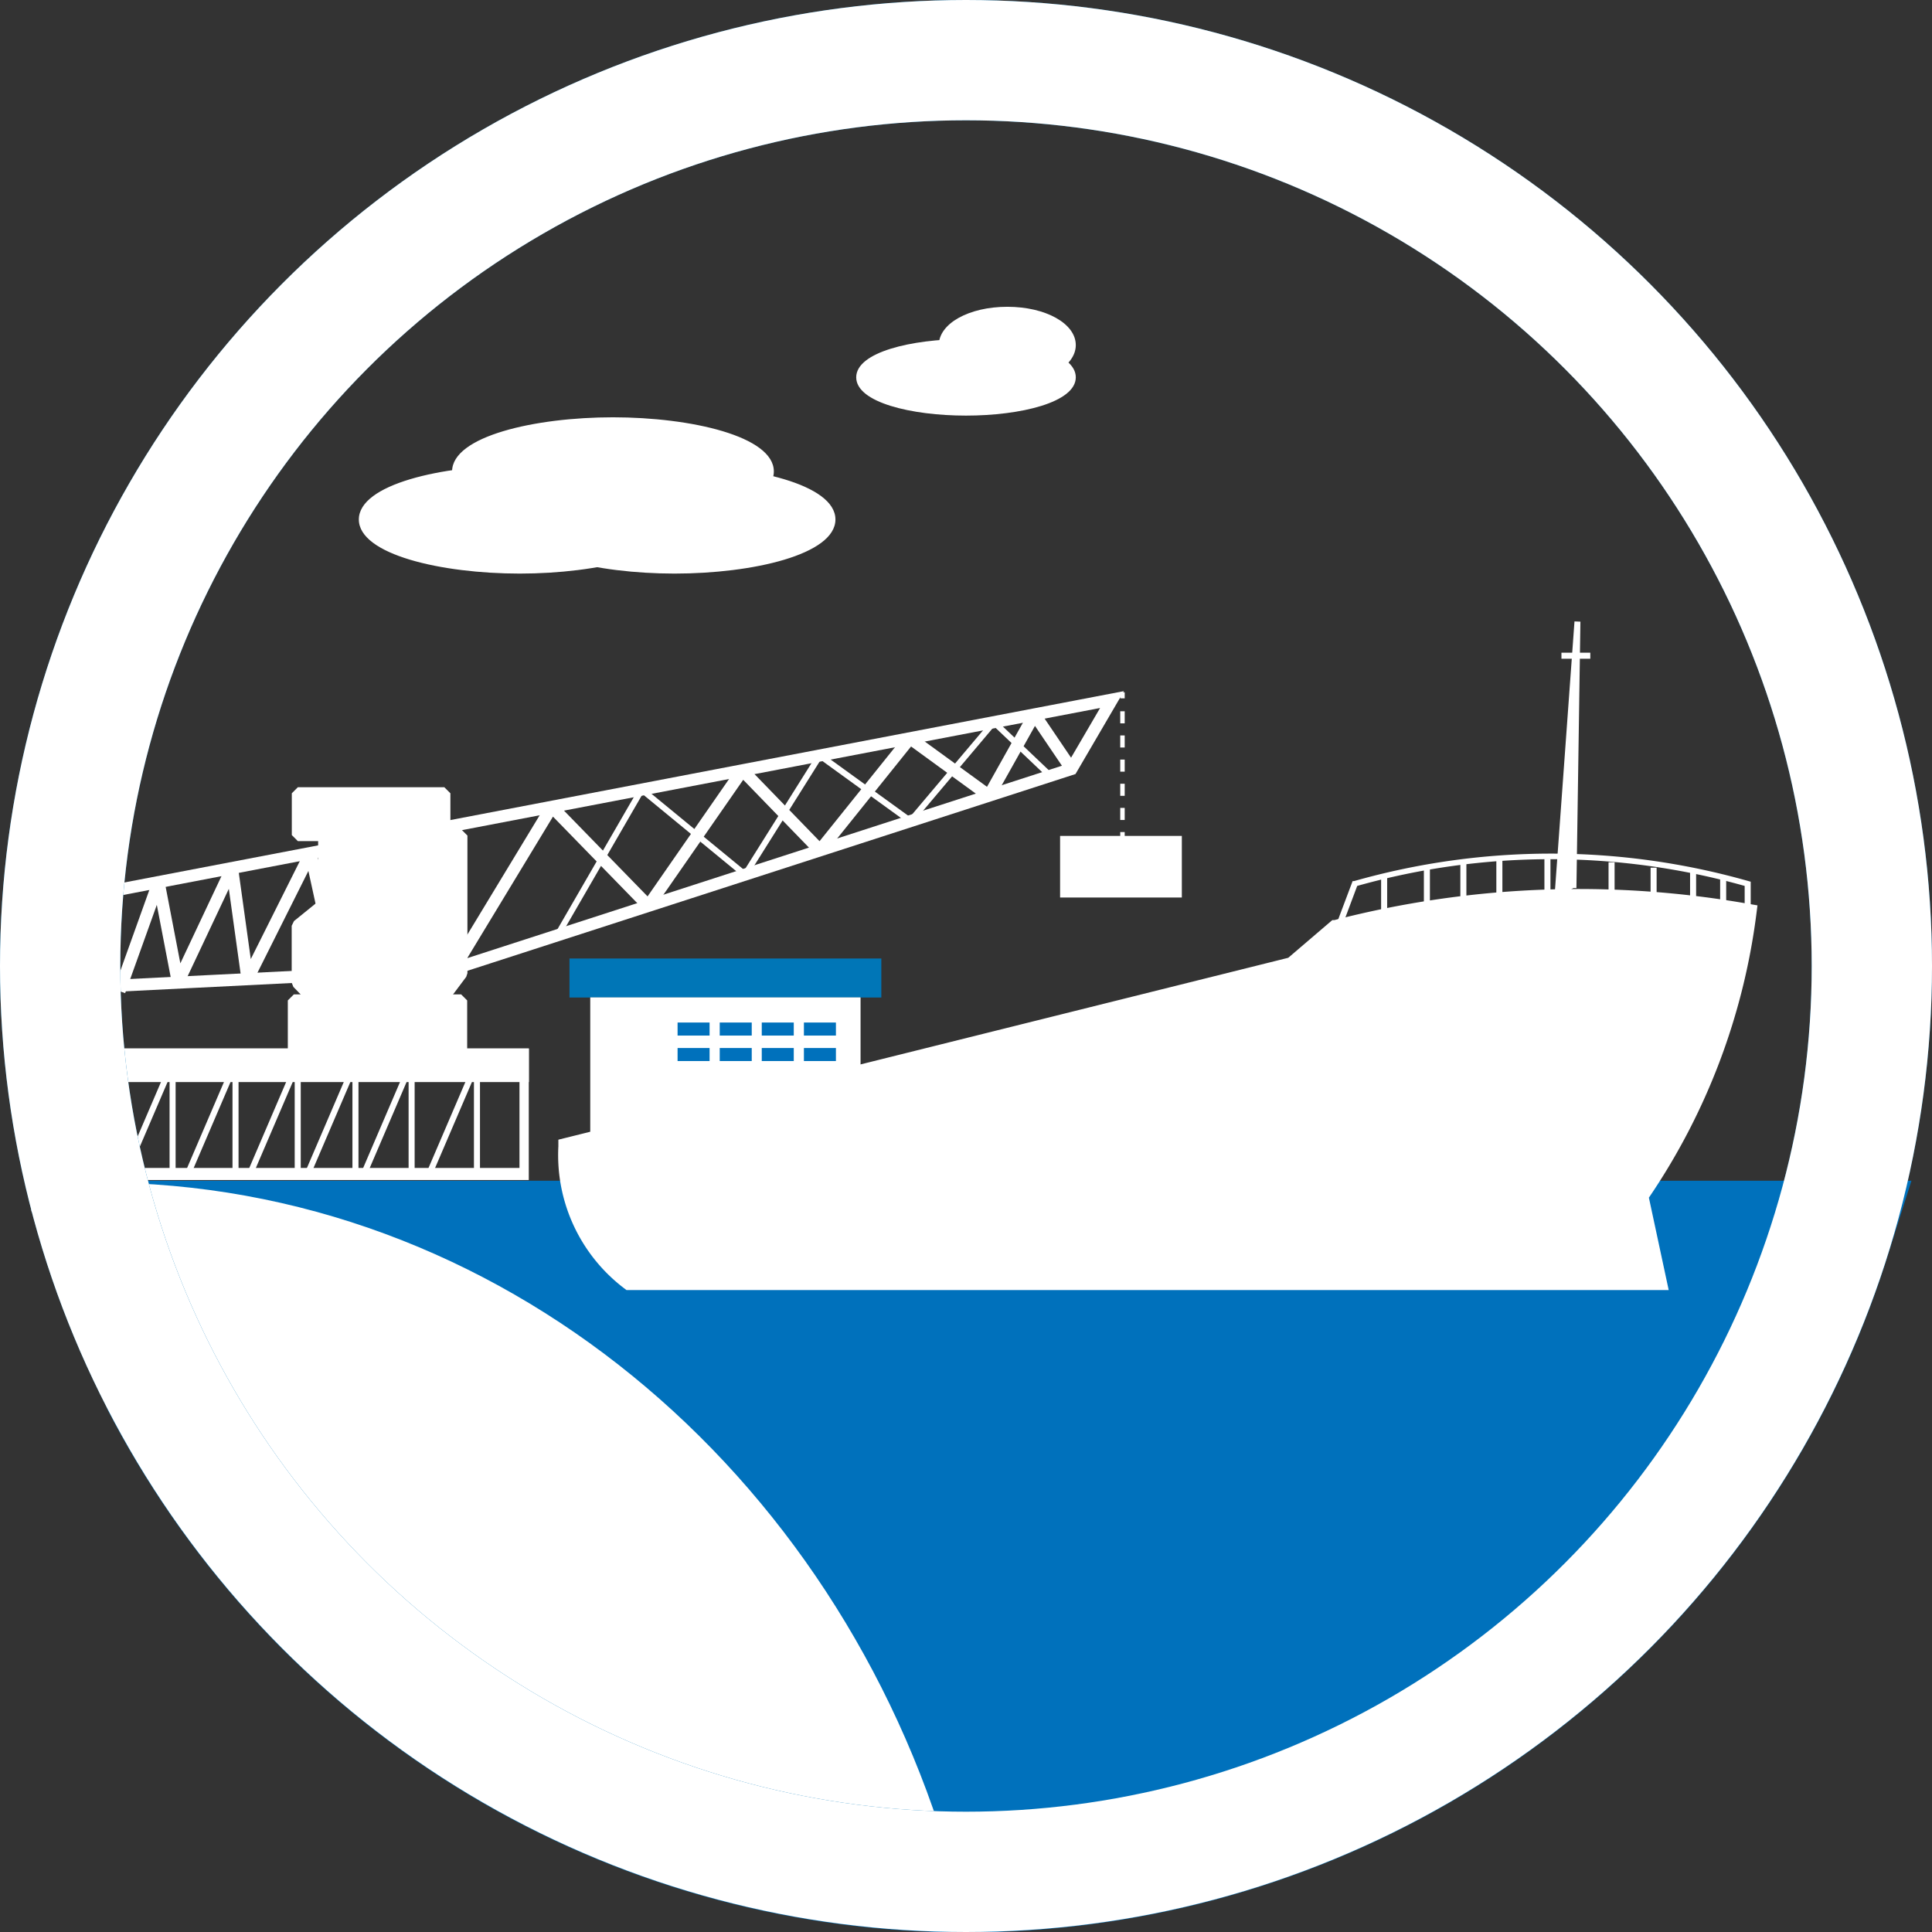 <svg id="Layer_1" data-name="Layer 1" xmlns="http://www.w3.org/2000/svg" viewBox="0 0 159.96 159.96"><rect x="0" y="0" width="159.96" height="159.96" fill="#333333" stroke="none"/><title>harbor-white</title><path d="M1596.63,377.76v11.59a75,75,0,0,0,138.16-11.59H1596.63Z" transform="translate(-1583.34 -275.02)" fill="#0071bc" stroke="#0071bc" stroke-miterlimit="10" stroke-width="9.96"/><rect x="24.33" y="82.83" width="13.85" height="4.48" fill="#fff"/><path d="M1621.52,362.83h-13.85l-0.5-.5v-4.48l0.5-.5h13.85l0.5,0.5v4.48Zm-13.36-1H1621v-3.48h-12.86v3.48Z" transform="translate(-1583.34 -275.02)" fill="#fff"/><polygon points="26.07 82.83 24.65 81.36 24.65 76.65 26.86 74.88 26.86 69.11 24.65 69.11 24.65 65.66 36.77 65.66 36.77 69.11 38.18 69.11 38.18 80.51 36.44 82.83 26.07 82.83" fill="#fff"/><path d="M1619.78,358.35h-10.37l-0.36-.15-1.42-1.47-0.14-.35v-4.71l0.19-.39,2-1.62v-5H1608l-0.5-.5v-3.46l0.5-.5h12.13l0.5,0.5v3h0.91l0.5,0.5v11.4l-0.1.3-1.74,2.32Zm-10.16-1h9.91l1.49-2V344.63h-0.91l-0.5-.5v-3h-11.13v2.46h1.71l0.5,0.5v5.76l-0.19.39-2,1.62v4.27Z" transform="translate(-1583.34 -275.02)" fill="#fff"/><rect x="129.28" y="54.04" width="2.39" height="0.5" fill="#fff"/><rect x="7.01" y="86.81" width="36.78" height="2.78" fill="#fff"/><path d="M1627.12,372.72h-38.81V361.83h38.81v10.89Zm-38-1h37.23v-8.9H1589.1v8.9Z" transform="translate(-1583.34 -275.02)" fill="#fff"/><rect x="39.24" y="88.2" width="0.5" height="9" fill="#fff"/><rect x="1616" y="367.48" width="9.8" height="0.5" transform="translate(-939.28 1437.44) rotate(-66.79)" fill="#fff"/><rect x="33.83" y="88.2" width="0.5" height="9" fill="#fff"/><rect x="1610.59" y="367.48" width="9.8" height="0.5" transform="translate(-942.56 1432.47) rotate(-66.79)" fill="#fff"/><rect x="29.18" y="88.2" width="0.5" height="9" fill="#fff"/><rect x="1605.94" y="367.48" width="9.8" height="0.5" transform="translate(-945.38 1428.19) rotate(-66.79)" fill="#fff"/><rect x="24.4" y="88.2" width="0.5" height="9" fill="#fff"/><rect x="1601.16" y="367.48" width="9.8" height="0.5" transform="translate(-948.27 1423.8) rotate(-66.79)" fill="#fff"/><rect x="19.25" y="88.2" width="0.5" height="9" fill="#fff"/><rect x="1596.01" y="367.48" width="9.8" height="0.5" transform="translate(-951.39 1419.07) rotate(-66.79)" fill="#fff"/><rect x="14.04" y="88.2" width="0.5" height="9" fill="#fff"/><rect x="1590.8" y="367.48" width="9.8" height="0.5" transform="translate(-954.55 1414.28) rotate(-66.79)" fill="#fff"/><rect x="47.15" y="79.36" width="25.82" height="3.23" fill="#0076b7"/><rect x="48.87" y="82.58" width="22.38" height="11.99" fill="#fff"/><rect x="56.1" y="84.66" width="2.65" height="1.08" fill="#0071bc"/><rect x="59.59" y="84.66" width="2.65" height="1.08" fill="#0071bc"/><rect x="63.07" y="84.66" width="2.65" height="1.08" fill="#0071bc"/><rect x="66.56" y="84.66" width="2.65" height="1.08" fill="#0071bc"/><rect x="56.1" y="86.77" width="2.65" height="1.08" fill="#0071bc"/><rect x="59.59" y="86.77" width="2.65" height="1.08" fill="#0071bc"/><rect x="63.07" y="86.77" width="2.65" height="1.08" fill="#0071bc"/><rect x="66.56" y="86.77" width="2.65" height="1.08" fill="#0071bc"/><path d="M1635.46,381.08a13.11,13.11,0,0,1-5.14-11.12l60.07-15,3.65-3.12a80.19,80.19,0,0,1,34-1.33,53.15,53.15,0,0,1-9,23.43l1.49,7.1h-85.12Z" transform="translate(-1583.34 -275.02)" fill="#fff"/><path d="M1721.5,381.83h-86.29l-0.2-.15a13.85,13.85,0,0,1-5.44-11.75l0-.55,10.53-2.62L1690,354.32l3.65-3.12,0.17,0a80.94,80.94,0,0,1,34.33-1.34l0.7,0.12-0.09.71a53.89,53.89,0,0,1-8.9,23.49Zm-85.78-1.49h83.94l-1.37-6.51,0.18-.26a52.4,52.4,0,0,0,8.74-22.39,79.45,79.45,0,0,0-32.83,1.39l-3.65,3.12-0.17,0L1631,370.55A12.35,12.35,0,0,0,1635.72,380.34Z" transform="translate(-1583.34 -275.02)" fill="#fff"/><path d="M1694.35,352l-0.47-.18,1.45-3.85,0.12,0a59.73,59.73,0,0,1,32.66,0l0.18,0.05v2.35h-0.5v-2a59.23,59.23,0,0,0-32.08,0Z" transform="translate(-1583.34 -275.02)" fill="#fff"/><rect x="114.35" y="72.58" width="0.5" height="3.12" fill="#fff"/><rect x="117.89" y="71.84" width="0.5" height="3.35" fill="#fff"/><rect x="120.91" y="71.39" width="0.5" height="3.56" fill="#fff"/><rect x="123.89" y="71.1" width="0.5" height="3.04" fill="#fff"/><rect x="127.87" y="71.1" width="0.5" height="3.04" fill="#fff"/><rect x="133.18" y="71.39" width="0.5" height="2.55" fill="#fff"/><rect x="136.66" y="71.84" width="0.5" height="2.1" fill="#fff"/><rect x="139.93" y="72.11" width="0.5" height="2.2" fill="#fff"/><rect x="142.42" y="72.67" width="0.5" height="2.53" fill="#fff"/><polyline points="128.94 74.33 128.97 73.93 130.61 51.47 130.27 73.52" fill="#fff"/><polygon points="129.19 74.34 128.7 74.31 130.36 51.45 130.85 51.47 130.52 73.53 130.03 73.52 130.23 60.13 129.19 74.34" fill="#fff"/><polyline points="10.06 81.59 13.13 73.03 14.73 81.36 19.21 71.86 20.49 81.07 25.72 70.62 27.92 80.7 34.08 69.02 37.56 80.22 45.69 66.8 53.68 75 61.47 63.78 67.89 70.4 75.34 61.12 81.88 65.88 85.65 59.15 88.56 63.45" fill="none" stroke="#fff" stroke-linecap="square" stroke-linejoin="bevel"/><polygon points="6.08 74.38 92.07 57.92 88.71 63.67 37.56 80.22 6.08 81.79 6.08 74.38" fill="none" stroke="#fff" stroke-miterlimit="10"/><polygon points="46.24 77.78 45.81 77.53 52.91 65.25 53.28 65.18 61.63 72.04 67.67 62.42 68.03 62.35 75.34 67.64 82.1 59.63 82.46 59.61 87.31 64.22 86.97 64.58 82.31 60.15 75.57 68.14 75.23 68.18 67.95 62.91 61.9 72.54 61.53 72.6 53.2 65.75 46.24 77.78" fill="#fff"/><rect x="92.75" y="57.32" width="0.37" height="0.5" fill="#fff"/><path d="M1676.46,342.91h-0.37v-1h0.37v1Zm0-2h-0.37v-1h0.37v1Zm0-2h-0.37v-1h0.37v1Zm0-2h-0.37v-1h0.37v1Zm0-2h-0.37v-1h0.37v1Z" transform="translate(-1583.34 -275.02)" fill="#fff"/><rect x="92.75" y="68.89" width="0.37" height="0.5" fill="#fff"/><rect x="87.96" y="69.39" width="9.71" height="4.73" fill="#fff"/><path d="M1681.19,349.33h-10.08v-5.1h10.08v5.1Zm-9.71-.37h9.33V344.6h-9.33V349Z" transform="translate(-1583.34 -275.02)" fill="#fff"/><ellipse cx="43.04" cy="43.01" rx="12.82" ry="3.98" fill="#fff"/><path d="M1626.37,322.51c-6.46,0-13.32-1.57-13.32-4.48s6.86-4.48,13.32-4.48,13.32,1.57,13.32,4.48S1632.83,322.51,1626.37,322.51Zm0-8c-7.26,0-12.32,1.84-12.32,3.48s5.06,3.48,12.32,3.48,12.32-1.84,12.32-3.48S1633.64,314.55,1626.37,314.55Z" transform="translate(-1583.34 -275.02)" fill="#fff"/><ellipse cx="50.75" cy="39.03" rx="12.82" ry="3.98" fill="#fff"/><path d="M1634.09,318.53c-6.46,0-13.32-1.57-13.32-4.48s6.86-4.48,13.32-4.48,13.32,1.57,13.32,4.48S1640.55,318.53,1634.09,318.53Zm0-8c-7.26,0-12.32,1.84-12.32,3.48s5.06,3.48,12.32,3.48,12.32-1.84,12.32-3.48S1641.35,310.56,1634.09,310.56Z" transform="translate(-1583.34 -275.02)" fill="#fff"/><ellipse cx="55.86" cy="43.01" rx="12.82" ry="3.98" fill="#fff"/><path d="M1639.19,322.51c-6.46,0-13.32-1.57-13.32-4.48s6.86-4.48,13.32-4.48,13.32,1.57,13.32,4.48S1645.65,322.51,1639.19,322.51Zm0-8c-7.26,0-12.32,1.84-12.32,3.48s5.06,3.48,12.32,3.48,12.32-1.84,12.32-3.48S1646.45,314.55,1639.19,314.55Z" transform="translate(-1583.34 -275.02)" fill="#fff"/><ellipse cx="79.98" cy="31.24" rx="8.59" ry="2.67" fill="#fff"/><path d="M1663.32,309.43c-4.52,0-9.09-1.09-9.09-3.17s4.57-3.17,9.09-3.17,9.09,1.09,9.09,3.17S1667.83,309.43,1663.32,309.43Zm0-5.34c-4.94,0-8.09,1.29-8.09,2.17s3.15,2.17,8.09,2.17,8.09-1.29,8.09-2.17S1668.25,304.09,1663.32,304.09Z" transform="translate(-1583.34 -275.02)" fill="#fff"/><ellipse cx="83.4" cy="28.57" rx="5.17" ry="2.67" fill="#fff"/><path d="M1666.74,306.76c-3.18,0-5.67-1.39-5.67-3.17s2.49-3.17,5.67-3.17,5.67,1.39,5.67,3.17S1669.91,306.76,1666.74,306.76Zm0-5.34c-2.75,0-4.67,1.14-4.67,2.17s1.92,2.17,4.67,2.17,4.67-1.14,4.67-2.17S1669.49,301.42,1666.74,301.42Z" transform="translate(-1583.34 -275.02)" fill="#fff"/><path d="M1661.07,429.93h0Z" transform="translate(-1583.34 -275.02)" fill="#fff" stroke="#fff" stroke-miterlimit="10" stroke-width="9.96"/><path d="M1590.74,373.93l0.07,0.29-0.07-.29h0Z" transform="translate(-1583.34 -275.02)" fill="#fff" stroke="#fff" stroke-miterlimit="10" stroke-width="9.96"/><path d="M1591.52,375.17h-0.47c-0.08-.31-0.16-0.63-0.24-0.95,7.9,32.11,35,55.78,67.27,55.78,1,0,2,0,3-.07l-1.19,0C1650.73,398.24,1623.55,375.17,1591.52,375.17Z" transform="translate(-1583.34 -275.02)" fill="#fff" stroke="#fff" stroke-miterlimit="10" stroke-width="4.48"/><circle cx="79.98" cy="79.98" r="75" fill="none" stroke="#0076b7" stroke-miterlimit="10" stroke-width="9.96"/><circle cx="79.98" cy="79.98" r="75" fill="none" stroke="#fff" stroke-miterlimit="10" stroke-width="9.96"/></svg>